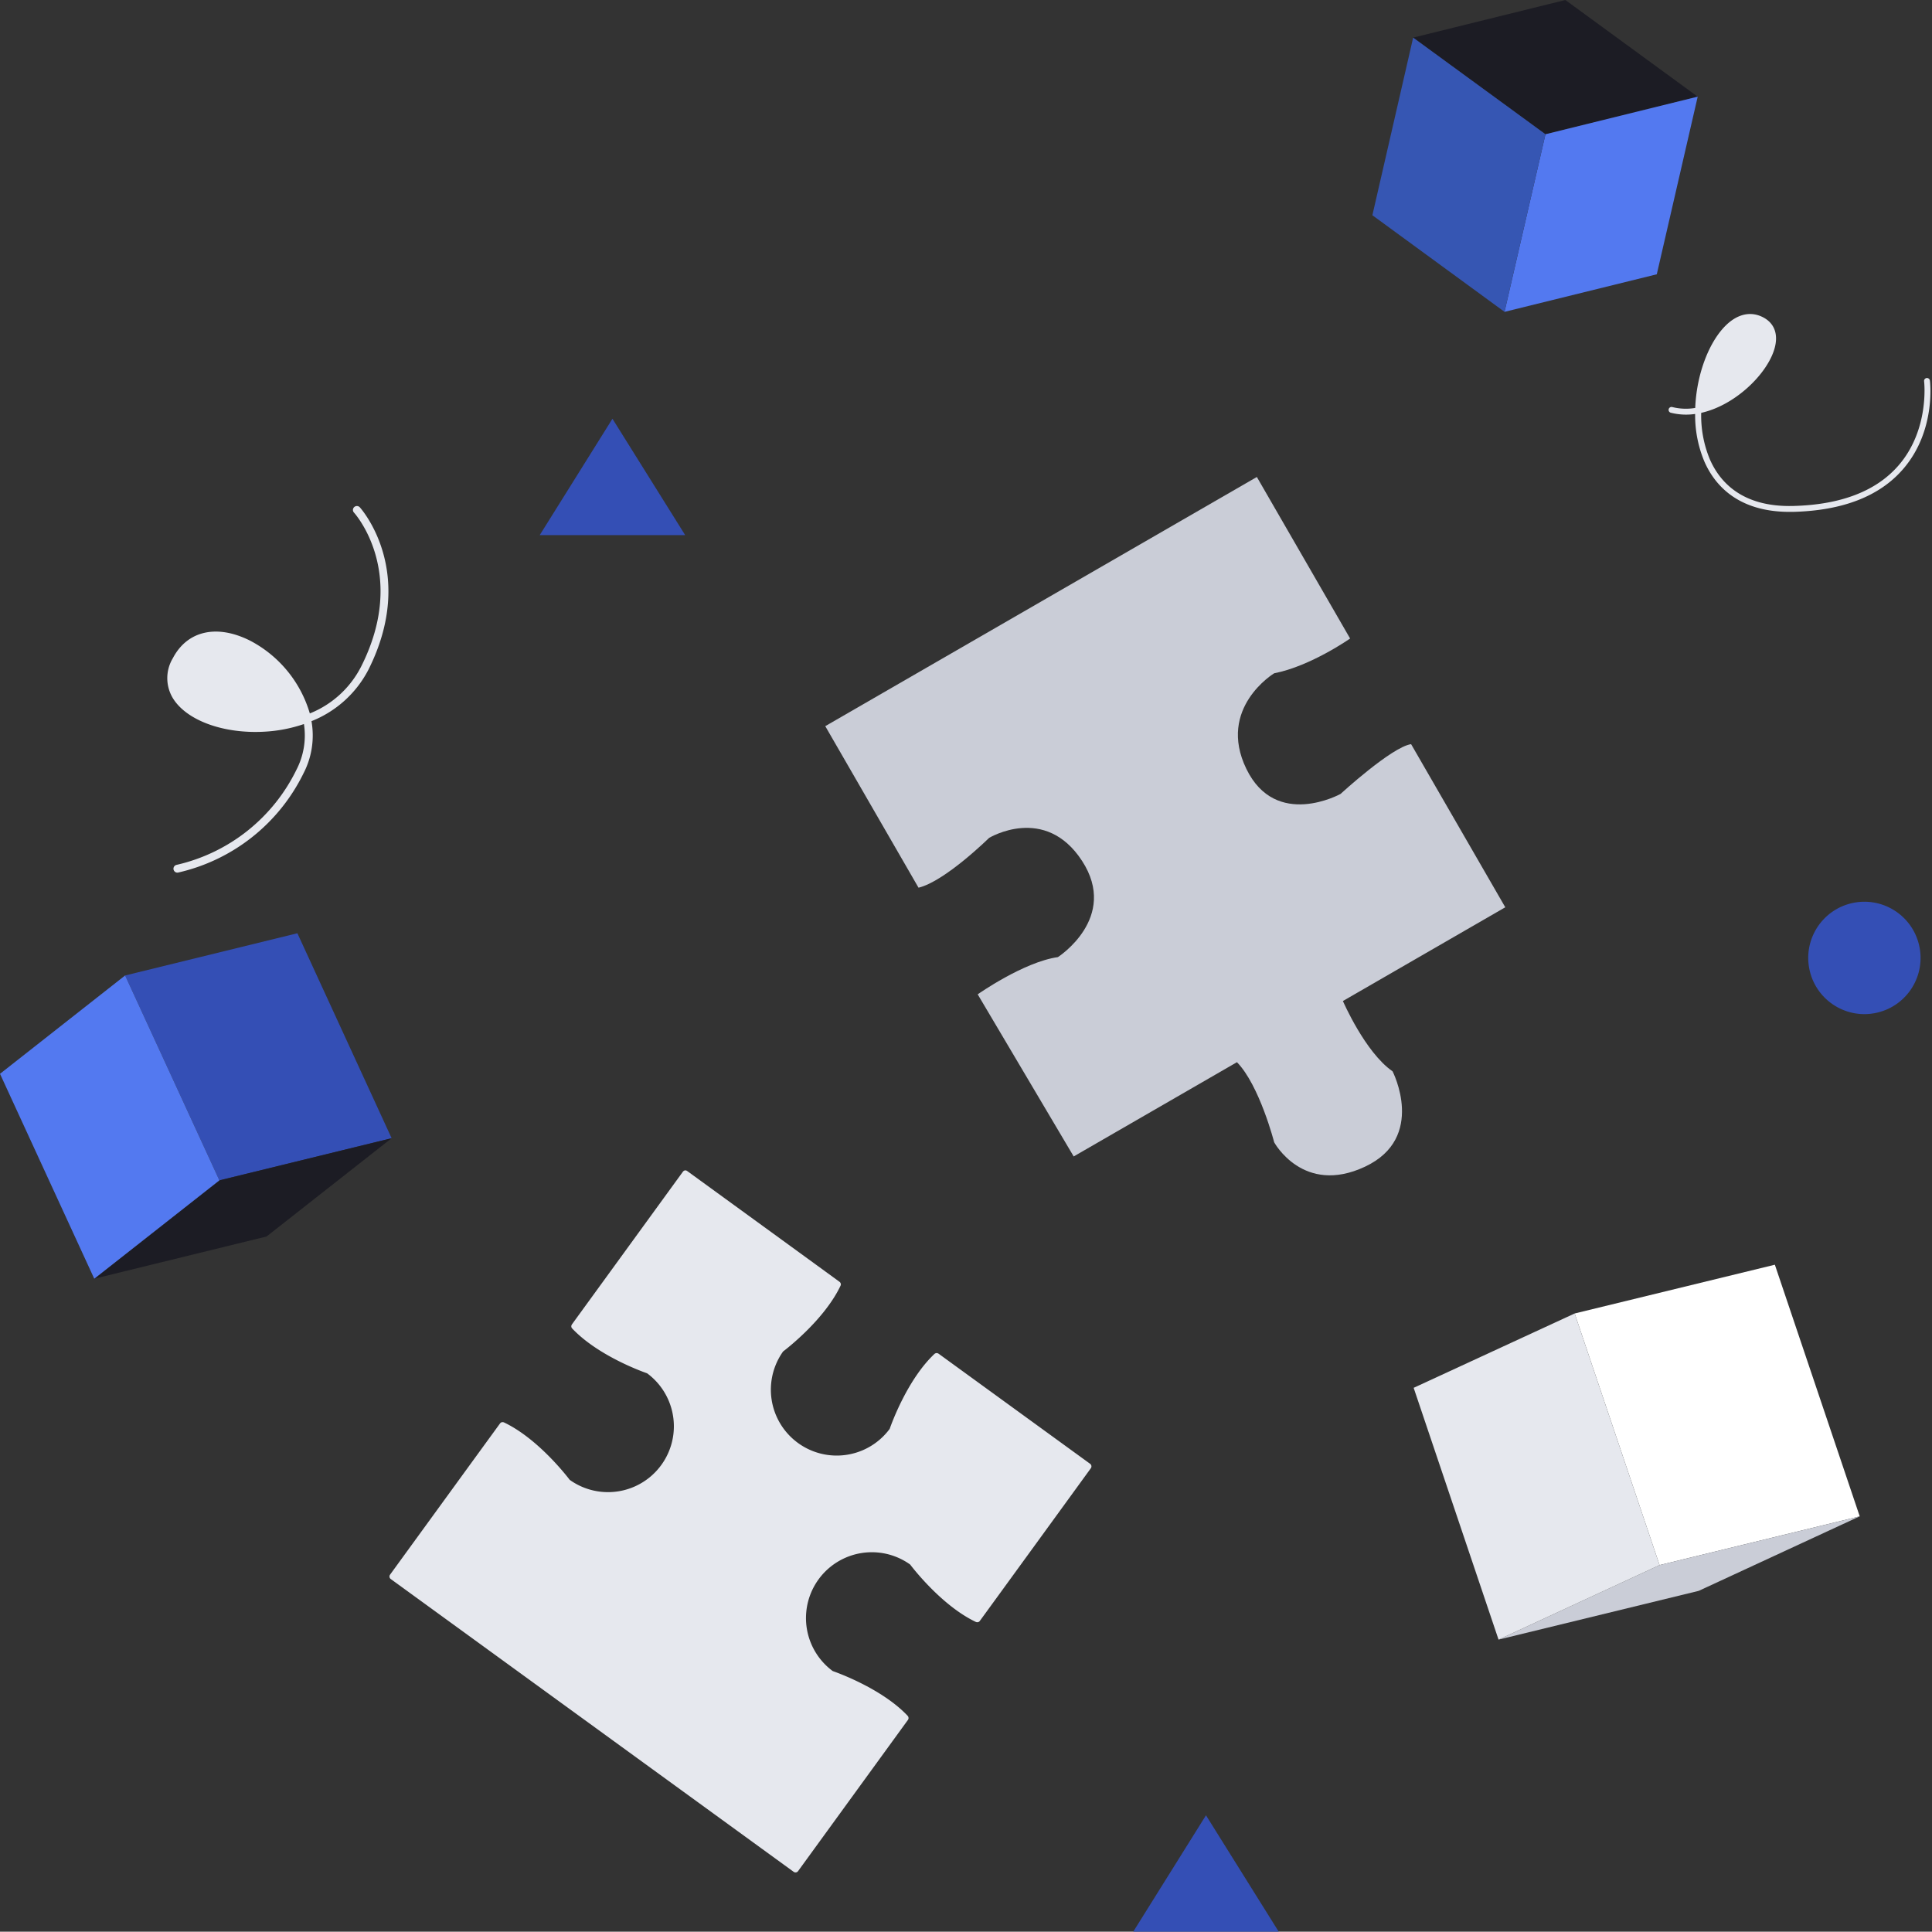 <svg xmlns="http://www.w3.org/2000/svg" width="332.019" height="331.964" viewBox="0 0 332.019 331.964">
  <rect x="0" y="0" width="332.019" height="331.964" fill="#333333" stroke="none"/>
  <g id="test" transform="translate(-0.249 -0.036)">
    <g id="Group" transform="translate(236)">
      <path id="Path" d="M0,6.465,26.159,0,48.9,16.613l-26.159,6.46Z" transform="translate(7.103 0.036)" fill="#1c1c24"/>
      <path id="Path-2" data-name="Path" d="M7.038,6.46,33.2,0,26.169,30.525,0,36.98Z" transform="translate(22.804 16.648)" fill="#5379f0"/>
      <path id="Path-3" data-name="Path" d="M7.008,0,29.746,16.608l-7.038,30.52L0,30.525Z" transform="translate(0.096 6.5)" fill="#3656b3"/>
    </g>
    <g id="Group-2" data-name="Group" transform="translate(243 217)">
      <path id="Path-4" data-name="Path" d="M0,8.379,34.405,0,48.989,43.24l-34.4,8.379Z" transform="translate(27.858 0.381)" fill="#fff"/>
      <path id="Path-5" data-name="Path" d="M27.669,8.379,62.069,0,34.4,12.807,0,21.186Z" transform="translate(14.778 43.621)" fill="#cacdd7"/>
      <path id="Path-6" data-name="Path" d="M27.669,0,42.258,43.24,14.589,56.047,0,12.777Z" transform="translate(0.189 8.76)" fill="#e6e8ee"/>
    </g>
    <path id="Shape" d="M1.067,62.427a.682.682,0,0,1,.57-.771A30.463,30.463,0,0,0,22.2,45.308a12.825,12.825,0,0,0,1.282-7.843,25.092,25.092,0,0,1-6.809,1.314c-6.9.385-13.155-1.851-15.593-5.565a6.645,6.645,0,0,1-.133-7.055c2.483-4.748,7.573-5.9,13.294-3.019a20.687,20.687,0,0,1,10.252,12.5,16.952,16.952,0,0,0,8.835-8.086c8.091-16.079-1.149-26.326-1.247-26.427A.669.669,0,0,1,32.12.178a.688.688,0,0,1,.965.041c.1.106,9.964,11.038,1.463,27.939a18.819,18.819,0,0,1-9.77,8.811,14.106,14.106,0,0,1-1.36,8.942A31.841,31.841,0,0,1,1.848,62.99c-.041,0-.077.01-.108.01A.677.677,0,0,1,1.067,62.427Z" transform="translate(29 87)" fill="#e6e8ee"/>
    <path id="Shape-2" data-name="Shape" d="M6.147,25.344a20.566,20.566,0,0,1-1.584-8.168,10.69,10.69,0,0,1-4.185-.213.5.5,0,1,1,.255-.973,9.655,9.655,0,0,0,3.946.152C4.793,10.5,6.849,4.977,9.731,2.064,11.635.138,13.789-.465,15.8.361c2.4.993,3.233,3.167,2.281,5.974-1.43,4.232-6.741,9.371-12.478,10.652a19.645,19.645,0,0,0,1.476,7.957c1.655,3.8,5.438,8.285,14.384,8.042,8.171-.213,14.256-2.565,18.079-6.994,5.336-6.182,4.378-14.351,4.369-14.432A.506.506,0,0,1,44.342,11a.515.515,0,0,1,.565.436c.046.35,1.023,8.7-4.607,15.214-4.023,4.657-10.351,7.124-18.818,7.348-.23,0-.458.005-.682.005C11.834,34,7.883,29.323,6.147,25.344Z" transform="translate(287 54)" fill="#e6e8ee"/>
    <ellipse id="Oval" cx="9.656" cy="9.661" rx="9.656" ry="9.661" transform="matrix(0.973, -0.229, 0.229, 0.973, 309.043, 157.469)" fill="#344fb5"/>
    <path id="Path-7" data-name="Path" d="M12.5,0,0,20H25Z" transform="translate(195 312)" fill="#344fb5"/>
    <path id="Path_Copy" data-name="Path Copy" d="M12.5,0,0,20H25Z" transform="translate(93 72)" fill="#344fb5"/>
    <g id="Group-3" data-name="Group" transform="translate(0 160)">
      <path id="Path-8" data-name="Path" d="M0,7.256,29.605,0,45.8,35.222,16.2,42.468Z" transform="translate(21.75 0.417)" fill="#344fb5"/>
      <path id="Path-9" data-name="Path" d="M21.506,7.246,51.107,0,29.61,16.892,0,24.147Z" transform="translate(16.447 35.639)" fill="#1c1c24"/>
      <path id="Path-10" data-name="Path" d="M21.5,0,37.7,35.212,16.2,52.114,0,16.9Z" transform="translate(0.249 7.673)" fill="#5379f0"/>
    </g>
    <path id="Path-11" data-name="Path" d="M112,86H79.94s-.731-8.227,1.351-14.294c0,0-.229-11.508-11.829-12.348S57.633,71.222,57.633,71.222,60.228,82.882,58.979,86H26.609V53.779s-9.523-1.111-14.735,1.35c0,0-12.815-.616-11.819-12.308S11.488,31.411,11.488,31.411s9.727,2.715,15.121,1.345V.357L58.984,0s.874,9.608-1.351,15.135c0,0,.584,12.481,12.241,11.864S81.286,15.135,81.286,15.135,78.61,4.845,79.94.357h32.055V86Z" transform="translate(197.761 221.997) rotate(-120)" fill="#cacdd7"/>
    <path id="Path-12" data-name="Path" d="M85,.006,52.95,5.077c-.092.031-.122.041-.158.056a.415.415,0,0,0-.087.056.977.977,0,0,0-.076.071.529.529,0,0,0-.061.087.662.662,0,0,0-.041.087.4.4,0,0,0-.025.112c-.2,6.421,3.233,13.737,3.656,14.608a11.316,11.316,0,0,1-22.353,3.539c.132-.957,1.13-8.977-1.013-14.975a.662.662,0,0,0-.158-.219c-.025-.02-.051-.041-.081-.061a.721.721,0,0,0-.092-.041.6.6,0,0,0-.1-.025.752.752,0,0,0-.107-.005c-.061,0-31.8,5.02-31.8,5.02A.54.54,0,0,0,.007,14L13.388,98.545a.54.54,0,0,0,.616.448l31.742-5.026c.025-.005.046-.015.066-.02s.046-.015.066-.02a.521.521,0,0,0,.112-.071.713.713,0,0,0,.168-.229.431.431,0,0,0,.02-.087.532.532,0,0,0,.02-.087c.188-6.365-3.243-13.686-3.666-14.557a11.316,11.316,0,0,1,22.353-3.539c-.132.957-1.13,8.977,1.013,14.975a.662.662,0,0,0,.158.219.486.486,0,0,0,.081.061.722.722,0,0,0,.092.041.6.6,0,0,0,.1.025.752.752,0,0,0,.107.005c.061.005,32.108-5.071,32.108-5.071a.538.538,0,0,0,.351-.219.563.563,0,0,0,.1-.4L93.959,53.183a1.054,1.054,0,0,0-.061-.168.289.289,0,0,0-.041-.066.572.572,0,0,0-.092-.1.641.641,0,0,0-.183-.1.788.788,0,0,0-.143-.031c-6.365-.188-13.686,3.243-14.557,3.666a11.319,11.319,0,0,1-3.544-22.358c.957.132,8.977,1.13,14.975-1.013a.614.614,0,0,0,.178-.107.319.319,0,0,0,.076-.1.49.49,0,0,0,.061-.1c.01-.031.015-.061.025-.1a.419.419,0,0,0,.01-.137C90.669,32.419,85.608.433,85.608.433a.553.553,0,0,0-.214-.351A.621.621,0,0,0,85,.006Z" transform="translate(57.496 261.5) rotate(-45)" fill="#e6e8ee"/>
  </g>
</svg>
